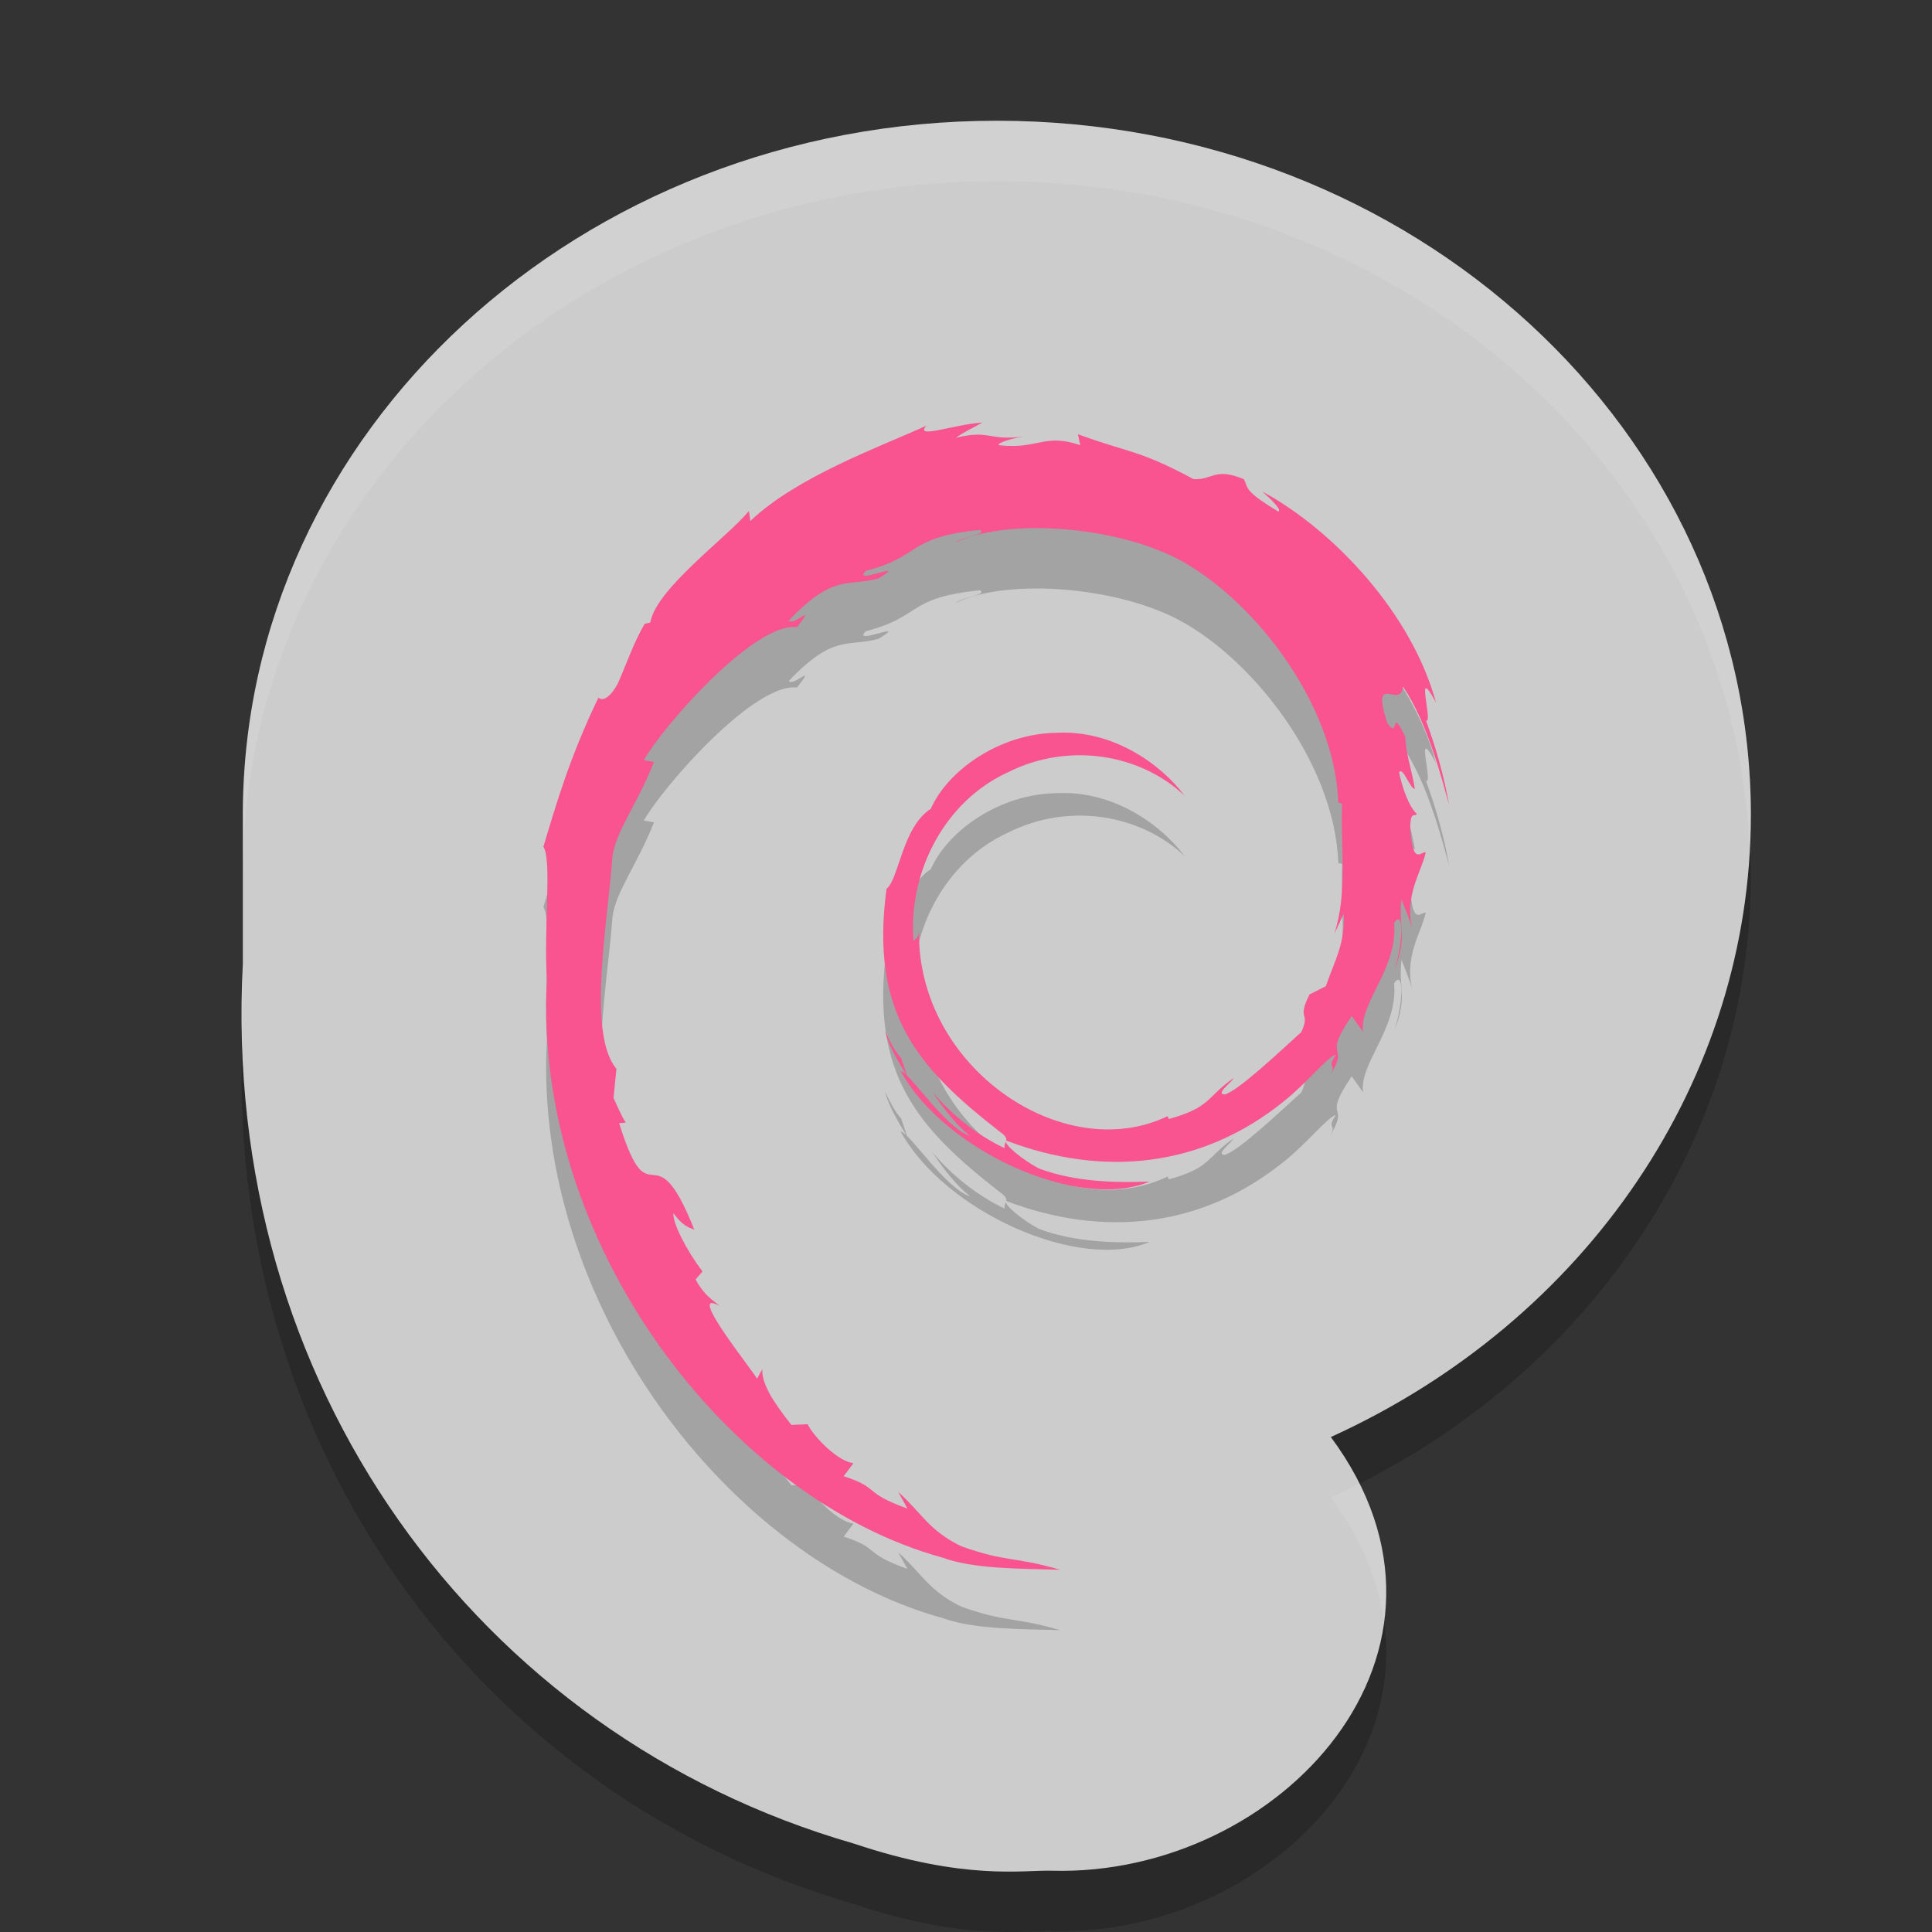 <?xml version="1.0" encoding="UTF-8" standalone="no"?>
<svg xmlns="http://www.w3.org/2000/svg" height="32" width="32" version="1">
 <rect width="100%" height="100%" fill="#333333" stroke="none"/>
 <path d="m 16.511,3 c -6.898,0 -12.489,5.149 -12.489,11.5 v 2.473 C 3.657,23.904 7.889,29.732 14.144,31.536 c 1.843,0.617 2.793,0.435 3.278,0.449 3.77,0.104 7.25,-3.638 4.621,-7.183 C 26.301,22.865 28.997,18.872 29,14.5 29,8.149 23.408,3 16.511,3 Z" style="color:#000000;opacity:0.2;stroke-width:9.995;stroke-linecap:round;stroke-linejoin:round"/>
 <path style="fill:#cccccc;stroke-width:9.995;stroke-linecap:round;stroke-linejoin:round" d="m 16.511,2 c -6.898,0 -12.489,5.149 -12.489,11.5 v 2.473 C 3.657,22.904 7.889,28.732 14.144,30.536 c 1.843,0.617 2.793,0.435 3.278,0.449 3.77,0.104 7.25,-3.638 4.621,-7.183 C 26.301,21.865 28.997,17.872 29,13.5 29,7.149 23.408,2 16.511,2 Z"/>
 <path d="m 14.925,18.524 c -0.119,-0.131 -0.188,-0.287 -0.267,-0.444 0.075,0.275 0.229,0.511 0.372,0.752 l -0.105,-0.307 m 3.31e-4,6.38e-4 c -0.118,-0.131 -0.188,-0.288 -0.267,-0.444 0.075,0.275 0.229,0.511 0.372,0.752 l -0.105,-0.308 m 7.332,-2.393 c 0.019,0.513 -0.147,0.762 -0.297,1.202 l -0.27,0.136 c -0.22,0.436 0.022,0.277 -0.136,0.623 -0.344,0.311 -1.044,0.974 -1.268,1.034 -0.164,-0.004 0.111,-0.196 0.147,-0.272 -0.461,0.322 -0.37,0.483 -1.074,0.679 l -0.02,-0.047 c -1.737,0.832 -4.15,-0.816 -4.118,-3.065 -0.018,0.143 -0.053,0.107 -0.091,0.164 -0.09,-1.157 0.525,-2.319 1.562,-2.794 1.014,-0.511 2.203,-0.301 2.929,0.388 -0.399,-0.532 -1.193,-1.096 -2.133,-1.043 -0.922,0.015 -1.785,0.611 -2.072,1.259 -0.472,0.302 -0.527,1.166 -0.733,1.325 -0.277,2.071 0.521,2.966 1.87,4.018 0.212,0.146 0.06,0.168 0.088,0.279 -0.448,-0.213 -0.859,-0.536 -1.196,-0.931 0.179,0.267 0.373,0.526 0.623,0.73 -0.423,-0.145 -0.988,-1.043 -1.152,-1.079 0.729,1.328 2.956,2.329 4.123,1.832 -0.54,0.02 -1.226,0.011 -1.832,-0.217 -0.255,-0.133 -0.601,-0.41 -0.539,-0.461 1.592,0.605 3.237,0.458 4.614,-0.666 0.351,-0.278 0.734,-0.751 0.844,-0.757 -0.167,0.255 0.029,0.123 -0.099,0.348 0.349,-0.573 -0.152,-0.233 0.361,-0.99 l 0.189,0.265 c -0.071,-0.476 0.581,-1.054 0.514,-1.806 0.149,-0.23 0.167,0.248 0.008,0.777 0.22,-0.587 0.058,-0.682 0.114,-1.166 0.061,0.163 0.141,0.336 0.182,0.508 -0.143,-0.568 0.147,-0.956 0.219,-1.286 -0.071,-0.032 -0.221,0.251 -0.256,-0.419 0.005,-0.291 0.08,-0.153 0.108,-0.224 -0.056,-0.033 -0.203,-0.256 -0.293,-0.684 0.064,-0.101 0.173,0.261 0.262,0.275 -0.057,-0.34 -0.155,-0.6 -0.159,-0.861 -0.259,-0.55 -0.092,0.073 -0.301,-0.236 -0.275,-0.873 0.228,-0.203 0.262,-0.599 0.417,0.614 0.654,1.567 0.764,1.962 -0.083,-0.481 -0.218,-0.947 -0.382,-1.398 0.127,0.055 -0.204,-0.99 0.165,-0.298 C 23.387,11.164 22.097,9.787 20.909,9.141 21.055,9.276 21.238,9.446 21.173,9.473 20.582,9.115 20.685,9.087 20.601,8.936 20.119,8.737 20.088,8.952 19.769,8.936 18.862,8.447 18.688,8.499 17.854,8.192 l 0.038,0.181 c -0.601,-0.204 -0.7,0.077 -1.349,4.248e-4 -0.039,-0.031 0.208,-0.114 0.412,-0.144 -0.581,0.078 -0.554,-0.117 -1.122,0.021 0.14,-0.1 0.288,-0.166 0.438,-0.251 -0.474,0.029 -1.131,0.281 -0.928,0.052 -0.773,0.351 -2.145,0.844 -2.915,1.578 L 12.403,9.465 C 12.05,9.896 10.864,10.753 10.77,11.312 l -0.094,0.022 C 10.492,11.65 10.373,12.009 10.227,12.334 9.988,12.75 9.876,12.494 9.91,12.56 9.437,13.534 9.202,14.353 9,15.025 c 0.144,0.22 0.004,1.323 0.058,2.205 -0.237,4.36 3.006,8.592 6.551,9.569 0.52,0.19 1.292,0.183 1.949,0.201 -0.775,-0.226 -0.875,-0.119 -1.631,-0.387 -0.545,-0.261 -0.664,-0.56 -1.05,-0.901 l 0.153,0.275 c -0.757,-0.273 -0.44,-0.337 -1.056,-0.536 l 0.163,-0.217 c -0.244,-0.019 -0.649,-0.421 -0.76,-0.644 l -0.269,0.011 c -0.322,-0.404 -0.494,-0.697 -0.482,-0.923 l -0.087,0.157 c -0.098,-0.172 -1.187,-1.519 -0.622,-1.205 -0.105,-0.097 -0.244,-0.159 -0.396,-0.438 l 0.115,-0.133 c -0.271,-0.356 -0.5,-0.812 -0.482,-0.964 0.145,0.199 0.245,0.236 0.345,0.271 -0.686,-1.732 -0.725,-0.095 -1.244,-1.763 l 0.11,-0.009 c -0.084,-0.13 -0.136,-0.269 -0.203,-0.407 l 0.048,-0.485 c -0.494,-0.581 -0.138,-2.472 -0.066,-3.508 0.049,-0.421 0.412,-0.871 0.688,-1.574 l -0.168,-0.029 c 0.322,-0.57 1.835,-2.292 2.537,-2.203 0.34,-0.434 -0.068,-0.002 -0.134,-0.111 0.746,-0.786 0.981,-0.555 1.484,-0.697 0.543,-0.328 -0.466,0.128 -0.209,-0.125 0.939,-0.244 0.665,-0.555 1.89,-0.678 0.129,0.075 -0.3,0.115 -0.407,0.212 0.782,-0.39 2.475,-0.301 3.575,0.216 1.275,0.607 2.709,2.401 2.766,4.089 l 0.064,0.018 c -0.033,0.671 0.101,1.447 -0.131,2.16 l 0.157,-0.338" style="opacity:0.2"/>
 <path style="fill:#f9548f" d="m 14.925,17.524 c -0.119,-0.131 -0.188,-0.287 -0.267,-0.444 0.075,0.275 0.229,0.511 0.372,0.752 l -0.105,-0.307 m 3.31e-4,6.38e-4 c -0.118,-0.131 -0.188,-0.288 -0.267,-0.444 0.075,0.275 0.229,0.511 0.372,0.752 l -0.105,-0.308 m 7.332,-2.393 c 0.019,0.513 -0.147,0.762 -0.297,1.202 l -0.27,0.136 c -0.22,0.436 0.022,0.277 -0.136,0.623 -0.344,0.311 -1.044,0.974 -1.268,1.034 -0.164,-0.004 0.111,-0.196 0.147,-0.272 -0.461,0.322 -0.37,0.483 -1.074,0.679 l -0.02,-0.047 c -1.737,0.832 -4.15,-0.816 -4.118,-3.065 -0.018,0.143 -0.053,0.107 -0.091,0.164 -0.09,-1.157 0.525,-2.319 1.562,-2.794 1.014,-0.511 2.203,-0.301 2.929,0.388 -0.399,-0.532 -1.193,-1.096 -2.133,-1.043 -0.922,0.015 -1.785,0.611 -2.072,1.259 -0.472,0.302 -0.527,1.166 -0.733,1.325 -0.277,2.071 0.521,2.966 1.87,4.018 0.212,0.146 0.06,0.168 0.088,0.279 -0.448,-0.213 -0.859,-0.536 -1.196,-0.931 0.179,0.267 0.373,0.526 0.623,0.73 -0.423,-0.145 -0.988,-1.043 -1.152,-1.079 0.729,1.328 2.956,2.329 4.123,1.832 -0.54,0.02 -1.226,0.011 -1.832,-0.217 -0.255,-0.133 -0.601,-0.41 -0.539,-0.461 1.592,0.605 3.237,0.458 4.614,-0.666 0.351,-0.278 0.734,-0.751 0.844,-0.757 -0.167,0.255 0.029,0.123 -0.099,0.348 0.349,-0.573 -0.152,-0.233 0.361,-0.99 l 0.189,0.265 c -0.071,-0.476 0.581,-1.054 0.514,-1.806 0.149,-0.23 0.167,0.248 0.008,0.777 0.22,-0.587 0.058,-0.682 0.114,-1.166 0.061,0.163 0.141,0.336 0.182,0.508 -0.143,-0.568 0.147,-0.956 0.219,-1.286 -0.071,-0.032 -0.221,0.251 -0.256,-0.419 0.005,-0.291 0.08,-0.153 0.108,-0.224 -0.056,-0.033 -0.203,-0.256 -0.293,-0.684 0.064,-0.101 0.173,0.261 0.262,0.275 -0.057,-0.34 -0.155,-0.6 -0.159,-0.861 -0.259,-0.55 -0.092,0.073 -0.301,-0.236 -0.275,-0.873 0.228,-0.203 0.262,-0.599 0.417,0.614 0.654,1.567 0.764,1.962 -0.083,-0.481 -0.218,-0.947 -0.382,-1.398 0.127,0.055 -0.204,-0.99 0.165,-0.298 C 23.387,10.164 22.097,8.787 20.909,8.141 21.055,8.276 21.238,8.446 21.173,8.473 20.582,8.115 20.685,8.087 20.601,7.936 20.119,7.737 20.088,7.952 19.769,7.936 18.862,7.447 18.688,7.499 17.854,7.192 l 0.038,0.181 c -0.601,-0.204 -0.7,0.077 -1.349,4.248e-4 -0.039,-0.031 0.208,-0.114 0.412,-0.144 -0.581,0.078 -0.554,-0.117 -1.122,0.021 0.14,-0.1 0.288,-0.166 0.438,-0.251 -0.474,0.029 -1.131,0.281 -0.928,0.052 -0.773,0.351 -2.145,0.844 -2.915,1.578 l -0.024,-0.165 c -0.353,0.431 -1.539,1.287 -1.633,1.846 l -0.094,0.022 C 10.492,10.65 10.373,11.009 10.227,11.334 9.988,11.75 9.876,11.494 9.91,11.56 9.437,12.534 9.202,13.353 9,14.025 c 0.144,0.22 0.004,1.323 0.058,2.205 -0.237,4.36 3.006,8.592 6.551,9.569 0.52,0.19 1.292,0.183 1.949,0.201 -0.775,-0.226 -0.875,-0.119 -1.631,-0.387 -0.545,-0.261 -0.664,-0.56 -1.05,-0.901 l 0.153,0.275 c -0.757,-0.273 -0.44,-0.337 -1.056,-0.536 l 0.163,-0.217 c -0.244,-0.019 -0.649,-0.421 -0.76,-0.644 l -0.269,0.011 c -0.322,-0.404 -0.494,-0.697 -0.482,-0.923 l -0.087,0.157 c -0.098,-0.172 -1.187,-1.519 -0.622,-1.205 -0.105,-0.097 -0.244,-0.159 -0.396,-0.438 l 0.115,-0.133 c -0.271,-0.356 -0.5,-0.812 -0.482,-0.964 0.145,0.199 0.245,0.236 0.345,0.271 -0.686,-1.732 -0.725,-0.095 -1.244,-1.763 l 0.11,-0.009 c -0.084,-0.13 -0.136,-0.269 -0.203,-0.407 l 0.048,-0.485 c -0.494,-0.581 -0.138,-2.472 -0.066,-3.508 0.049,-0.421 0.412,-0.871 0.688,-1.574 l -0.168,-0.029 c 0.322,-0.57 1.835,-2.292 2.537,-2.203 0.34,-0.434 -0.068,-0.002 -0.134,-0.111 0.746,-0.786 0.981,-0.555 1.484,-0.697 0.543,-0.328 -0.466,0.128 -0.209,-0.125 0.939,-0.244 0.665,-0.555 1.89,-0.678 0.129,0.075 -0.3,0.115 -0.407,0.212 0.782,-0.39 2.475,-0.301 3.575,0.216 1.275,0.607 2.709,2.401 2.766,4.089 l 0.064,0.018 c -0.033,0.671 0.101,1.447 -0.131,2.16 l 0.157,-0.338"/>
 <path style="opacity:0.1;fill:#ffffff;stroke-width:9.995;stroke-linecap:round;stroke-linejoin:round" d="M 16.512 2 C 9.614 2 4.021 7.149 4.021 13.5 L 4.021 14.5 C 4.021 8.149 9.614 3 16.512 3 C 23.258 3 28.739 7.929 28.977 14.088 C 28.988 13.892 29 13.697 29 13.5 C 29 7.149 23.409 2 16.512 2 z M 4.021 15.973 C 3.996 16.456 3.997 16.931 4.016 17.402 C 4.019 17.258 4.014 17.118 4.021 16.973 L 4.021 15.973 z M 22.512 24.57 C 22.356 24.649 22.203 24.73 22.043 24.803 C 22.548 25.484 22.824 26.171 22.92 26.838 C 23.013 26.114 22.9 25.345 22.512 24.57 z"/>
</svg>

